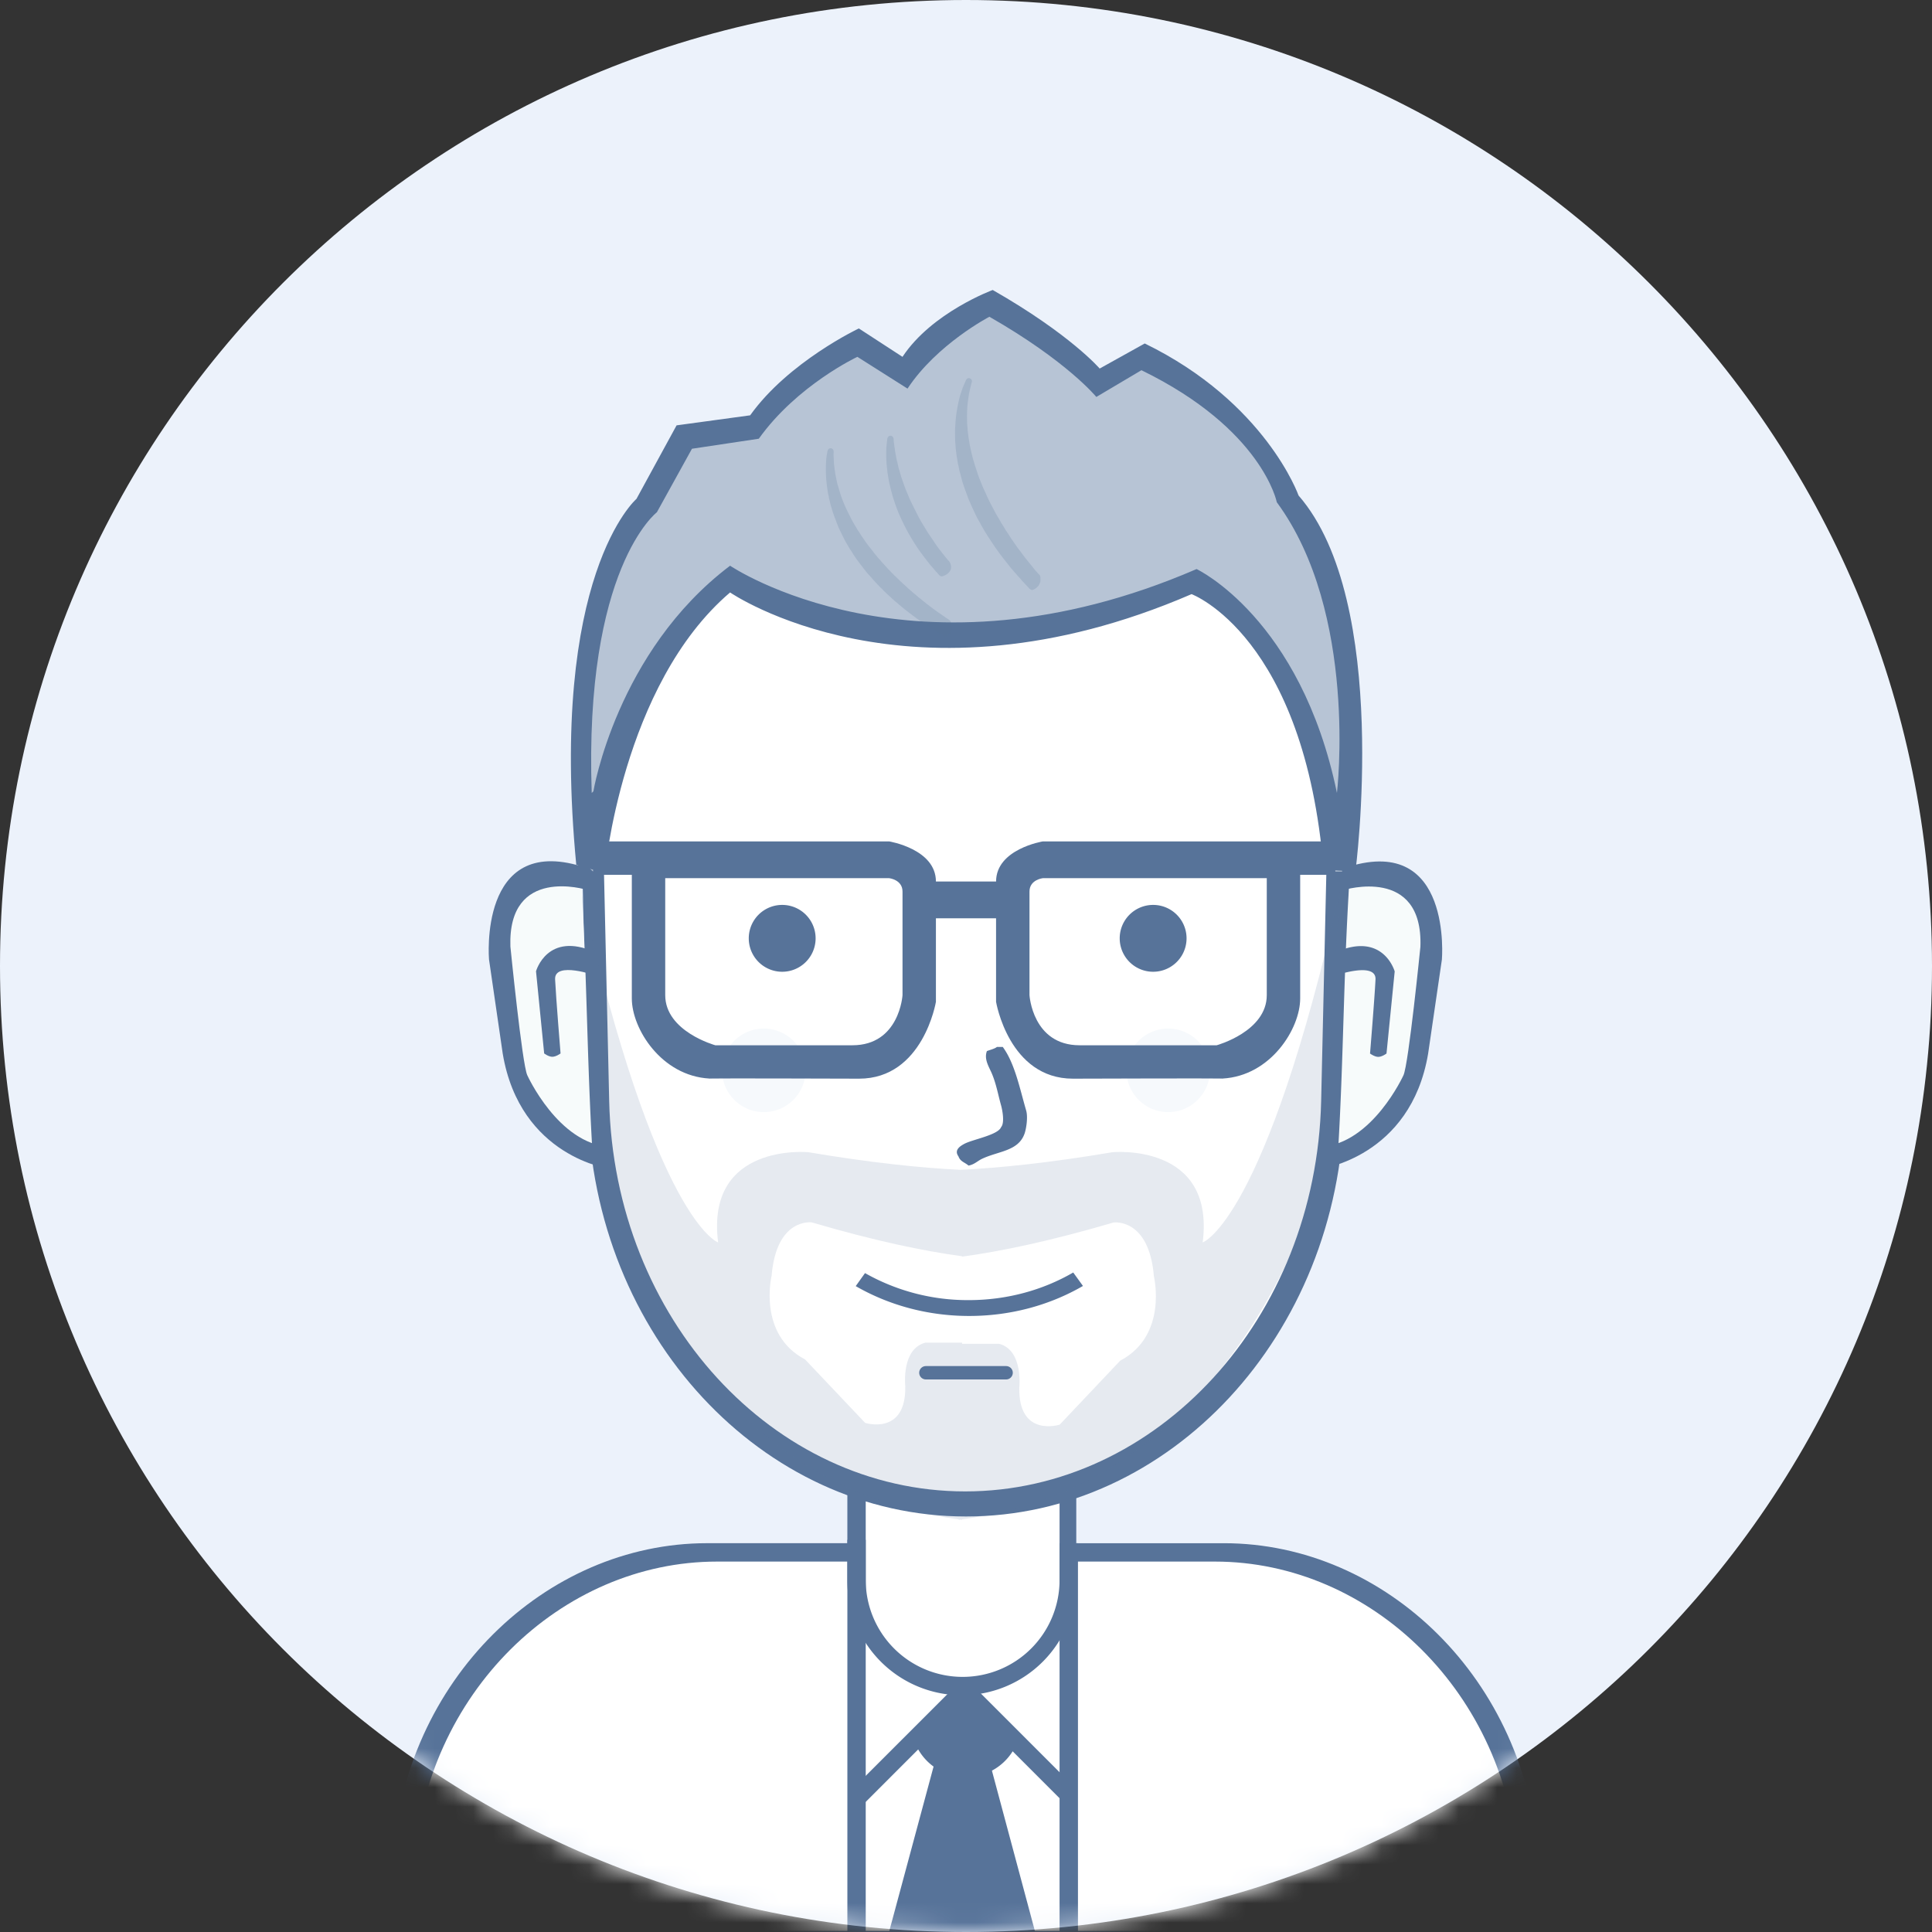 <svg xmlns="http://www.w3.org/2000/svg" xmlns:xlink="http://www.w3.org/1999/xlink" width="100" height="100" viewBox="0 0 100 100">
    <rect x="0" y="0" width="100" height="100" fill="#333333" stroke="none"/>
    <defs>
        <path id="a" d="M50 100c27.614 0 50-22.386 50-50S77.614 0 50 0 0 22.386 0 50s22.386 50 50 50z"/>
    </defs>
    <g fill="none" fill-rule="evenodd">
        <mask id="b" fill="#fff">
            <use xlink:href="#a"/>
        </mask>
        <use fill="#ECF2FB" xlink:href="#a"/>
        <g mask="url(#b)">
            <path fill="#FFF" d="M20.608 100.743s-2.088-18.306 15.9-20.348h7.697v-3.546s5.415 2.325 10.898.26l.173 3.286h8.994s15.664 1.563 14.716 20.348H20.608z"/>
            <path fill="#577399" d="M78.837 101.065H20.046l.28-4.77c.544-9.312 7.882-16.42 16.278-16.42h7.601v.952h-7.09c-8.093 0-15.165 6.84-15.69 15.805l-.194 3.309h57.453l-.107-3.31c-.525-8.963-7.597-15.804-15.69-15.804h-7.179v-.951h7.638c8.396 0 15.734 7.107 16.279 16.42l.28 4.769h-1.068z"/>
            <path fill="#577399" d="M44.81 76.449v5.334a5.014 5.014 0 0 0 5.017 5.012 5.014 5.014 0 0 0 5.016-5.012v-5.224c.291-.089.58-.185.865-.29v5.55a5.926 5.926 0 0 1-5.924 5.927 5.926 5.926 0 0 1-5.925-5.927v-5.714c.314.124.631.238.952.344z"/>
            <path fill="#577399" d="M43.86 79.703h.95v21.016h-.95V79.703zM54.843 79.876h.952v21.016h-.952V79.876z"/>
            <path fill="#FFF" d="M50.044 22.19c10.759 0 19.25 10.053 18.975 22.134l-.294 12.84c-.26 11.38-8.621 20.377-18.681 20.377s-18.422-8.997-18.682-20.378l-.294-12.839c-.276-12.08 8.216-22.135 18.976-22.135z"/>
            <path fill="#577399" d="M69.883 43.926l-.308 13.36C69.303 69.13 60.542 78.493 50 78.493c-10.541 0-19.302-9.362-19.575-21.205l-.307-13.361C29.828 31.355 38.727 20.892 50 20.892c11.274 0 20.172 10.463 19.883 23.034zm-19.926-21.65c-10.612 0-18.988 9.975-18.716 21.962l.29 12.739c.257 11.292 8.503 20.218 18.426 20.218 9.923 0 18.17-8.926 18.426-20.218l.29-12.74c.272-11.986-8.104-21.961-18.716-21.961z"/>
            <path fill="#577399" d="M69.343 46.146l-.865 14.184s-3.84 16.372-18.68 18.31v.025l-.087-.012-.087.012v-.024c-14.84-1.939-18.68-18.311-18.68-18.311l-.866-14.184c3.851 17.093 7.092 18.162 7.092 18.162-.656-5.183 4.67-4.67 4.67-4.67 3.247.548 5.83.813 7.87.912 2.04-.099 4.625-.364 7.871-.912 0 0 5.326-.513 4.67 4.67 0 0 3.241-1.069 7.092-18.162zm-9.617 19.92c-.251-3.049-2.09-2.79-2.09-2.79-3.269.961-5.834 1.496-7.839 1.767v-.02c-1.99-.269-4.538-.799-7.783-1.753 0 0-1.826-.256-2.076 2.768 0 0-.733 3.03 1.73 4.324l3.113 3.287s2.128.674 2.076-1.903c0 0-.217-1.922 1.038-2.249h1.902v.057h1.916c1.264.33 1.046 2.267 1.046 2.267-.053 2.599 2.09 1.919 2.09 1.919l3.135-3.314c2.48-1.305 1.742-4.36 1.742-4.36z" opacity=".15"/>
            <path fill="#577399" d="M47.924 70.708h4.152a.346.346 0 1 1 0 .692h-4.152a.346.346 0 1 1 0-.692zM44.292 66.569l.481-.674a10.79 10.79 0 0 0 5.363 1.399c1.996 0 3.855-.525 5.414-1.43l.504.697c-1.696.982-3.717 1.553-5.888 1.553-2.164 0-4.18-.568-5.874-1.545z"/>
            <path fill="#F7FBFB" d="M30.096 45.874c-.002 0-.212-.167-.609-.292a2.86 2.86 0 0 0-1.167-.113 2.772 2.772 0 0 0-.472.092c-.638.184-1.29.63-1.673 1.551-.192.46-.319 1.04-.352 1.765-.008.181-.011.371-.007.571.003.2.013.41.03.629.033.438.093.917.182 1.438-.002 0-.083 1.575.48 3.385.53 1.77 1.801 3.944 4.149 4.566-.27-4.496-.279-9.076-.56-13.592z"/>
            <path fill="#577399" d="M30.364 46.056s-4.09-1.268-3.946 2.937c0 0 .609 6.097.873 6.658 0 0 1.606 3.55 4.257 3.708 2.59.153 0 0 0 0l.032 1.144s-4.659-.598-5.559-5.967l-.71-4.877s-.551-6.455 4.798-4.814c5.211 1.599 0 0 0 0l.255 1.21"/>
            <path fill="#577399" d="M29.014 54.526s-.229.173-.426.173c-.196 0-.422-.173-.422-.173l-.422-4.253s.582-2.095 3.053-.988l.058 1.216s-2.168-.769-2.123.189c.043.921.282 3.836.282 3.836z"/>
            <path fill="#F7FBFB" d="M69.827 45.884c.002 0 .213-.167.612-.292a2.886 2.886 0 0 1 1.172-.113c.154.017.313.046.474.092.641.184 1.296.63 1.68 1.55.193.46.32 1.04.354 1.764.008.18.01.371.007.57-.004.2-.014.41-.03.629-.033.438-.094.916-.183 1.437.002 0 .083 1.574-.482 3.383-.532 1.769-1.81 3.942-4.167 4.562.271-4.492.28-9.07.563-13.582z"/>
            <path fill="#577399" d="M69.557 46.065s4.108-1.266 3.963 2.936c0 0-.611 6.092-.877 6.654 0 0-1.613 3.547-4.275 3.704-2.602.154 0 0 0 0l-.033 1.144s4.68-.597 5.584-5.963l.713-4.874s.554-6.45-4.819-4.81c-5.234 1.597 0 0 0 0l-.256 1.21"/>
            <path fill="#577399" d="M70.913 54.53s.23.173.427.173c.198 0 .425-.173.425-.173l.424-4.25s-.585-2.094-3.067-.987l-.059 1.215s2.178-.768 2.133.188c-.043.921-.283 3.834-.283 3.834zM51.6 54.19h.303c.626.85.88 2.155 1.21 3.286.103.35.004.963-.086 1.21-.328.908-1.358.891-2.205 1.298-.228.109-.397.297-.692.346-.192-.17-.425-.203-.52-.476-.233-.322.068-.522.304-.649.426-.229 1.744-.454 1.902-.864.195-.223.066-.89 0-1.125-.167-.6-.248-1.101-.475-1.643-.152-.36-.417-.739-.26-1.168.13-.056.412-.12.519-.216zM40.486 46.838a1.73 1.73 0 1 1 0 3.46 1.73 1.73 0 0 1 0-3.46zM59.686 46.838a1.73 1.73 0 1 1 0 3.46 1.73 1.73 0 0 1 0-3.46z"/>
            <path fill="#F6F9FC" d="M60.465 53.238a2.162 2.162 0 1 1 0 4.324 2.162 2.162 0 0 1 0-4.324zM39.535 53.238a2.162 2.162 0 1 1 0 4.324 2.162 2.162 0 0 1 0-4.324z"/>
            <path fill="#577399" d="M67.297 45.281v6.4c0 1.564-1.525 4.005-4.011 4.144-.365-.017-7.75.007-7.75.007-3.32 0-3.98-3.978-3.98-3.978V47.53h-3.113v4.324s-.658 3.978-3.978 3.978c0 0-7.386-.024-7.75-.007-2.487-.14-4.012-2.58-4.012-4.144v-6.4h-2.768v-1.73h16.087s2.421.392 2.421 2.076h3.114c0-1.684 2.421-2.076 2.421-2.076h16.087v1.73h-2.768zm-20.583.865c0-.617-.692-.692-.692-.692h-11.59v6.054c0 1.886 2.595 2.595 2.595 2.595h7.092c2.44 0 2.595-2.595 2.595-2.595v-5.362zm18.854-.692h-11.59s-.692.075-.692.692v5.362s.155 2.595 2.595 2.595h7.092s2.595-.709 2.595-2.595v-6.054zm-2.422 10.378c.047 0 .093-.004.14-.007.039.002 0 .005-.14.007zm-26.432-.007c.047.003.093.006.14.007-.14-.002-.179-.005-.14-.007z"/>
            <path fill="#B7C4D5" d="M30.693 45.108s.667-10.418 7.096-15.049c0 0 9.283 6.315 23.886 0 0 0 6.46 2.942 7.443 15.05h.347s1.85-13.868-2.943-19.374c0 0-1.18-4.216-7.443-7.265l-2.25 1.384s-1.512-1.85-5.539-4.151c0 0-2.978 1.327-4.5 3.632l-2.423-1.557S40.98 19.328 39 22.103l-3.635.519-1.904 3.46s-4.545 3.66-3.116 18.68l.347.346z"/>
            <path fill="#577399" d="M70.157 45.108l-1.644-.086c-.984-12.107-6.838-14.27-6.838-14.27-14.603 6.314-23.886-.087-23.886-.087-5.615 4.79-6.49 14.53-6.49 14.53l-1.472-.433c-1.429-15.02 3.116-18.94 3.116-18.94l2.077-3.806 3.808-.519C40.808 18.723 44.453 17 44.453 17l2.26 1.47c1.522-2.305 4.67-3.46 4.67-3.46 4.028 2.302 5.536 4.066 5.536 4.066l2.333-1.298c6.262 3.049 7.962 7.87 7.962 7.87 4.792 5.506 2.943 19.46 2.943 19.46zm-4.07-19.113s-.744-3.784-7.006-6.833l-2.335 1.384s-1.508-1.85-5.535-4.151c0 0-2.716 1.413-4.238 3.719l-2.595-1.644s-3.123 1.464-5.102 4.238l-3.46.519L34 26.514s-3.772 2.88-3.373 14.53l.087-.087s1.2-7.241 7.075-11.676c0 0 9.543 6.488 24.146.173 0 0 5.395 2.537 7.265 11.59 0 0 1.11-9.311-3.114-15.05zM47.365 90l2.432-2.635L52.432 90l-1.418 1.419 2.23 9.122H46.35l2.433-9.122L47.364 90z"/>
            <path fill="#577399" d="M52.777 100.68l-2.452-9.149.51-.153.338-.359 2.593 9.677-.99-.016zm-6.915-.108l2.56-9.508.164.141.52.346.17.017-2.427 9.02-.987-.016z"/>
            <path fill="#577399" d="M55.705 92.592l-.673.673-2.617-2.618a2.85 2.85 0 0 1-4.889-.098l-2.732 2.732-.675-.674 5.38-5.38.42-.39.421.39 5.365 5.365zm-7.65-2.572a2.117 2.117 0 0 0 3.779.046l-1.913-1.912-1.866 1.866z"/>
            <path fill="#577399" d="M50.23 19.596c.128.095.065.182.038.3-.042.177-.09.352-.118.528-.042.267-.08.534-.09.798-.01.221-.006.442-.002.661.002.127.024.254.027.38.001.051.015.102.016.153l.01.042c.001.065.018.127.02.191l.032.176c.015.093.023.19.051.28l.01.07c.022.071.03.145.052.217l.005.043c.033.104.048.213.08.316.054.168.097.336.156.503.039.11.072.227.111.339.07.198.155.392.232.588.046.12.109.23.159.35.141.336.323.667.497.997.056.107.117.205.18.31.04.066.08.14.117.209.02.038.046.066.068.103.048.08.1.165.146.246.044.074.093.137.14.21.053.078.104.166.156.244.091.136.188.268.278.403.094.14.2.263.299.401.192.267.417.523.624.792.063.08.137.15.199.228.03.038.083.072.104.113.008.016.013.042.019.06.01.031.007.068.007.1.001.051.004.103-.005.157-.01.055-.045.116-.068.171a.312.312 0 0 1-.09.104c-.022.018-.03.035-.053.053a.587.587 0 0 1-.187.102c-.065.02-.15-.04-.202-.102-.09-.109-.204-.209-.291-.318-.02-.023-.04-.034-.058-.057-.1-.127-.224-.247-.323-.372-.023-.028-.048-.044-.07-.073-.077-.1-.168-.191-.246-.293-.196-.257-.408-.505-.586-.764-.041-.06-.086-.108-.126-.169-.288-.43-.577-.852-.807-1.29-.06-.115-.128-.22-.185-.336a17.546 17.546 0 0 1-.449-.987c-.018-.044-.031-.092-.048-.136a17.939 17.939 0 0 1-.212-.595c-.068-.2-.107-.41-.17-.612-.014-.043-.018-.089-.032-.132l-.006-.047c-.015-.048-.016-.098-.03-.144-.035-.11-.046-.23-.065-.344-.018-.107-.043-.217-.046-.327l-.012-.06c-.002-.07-.02-.14-.022-.211-.003-.122-.022-.244-.025-.367-.002-.152-.008-.304-.007-.456 0-.152.013-.301.022-.455.024-.416.1-.833.2-1.264.037-.156.095-.31.144-.466.034-.108.088-.211.126-.318.01-.028.025-.044.036-.072.022-.06.052-.134.108-.174a.164.164 0 0 1 .111-.018c.02.006.034.021.052.02zm-4.058 2.981c.092.067.085.165.087.247.003.085.027.17.03.256l.03.178c0 .048.013.094.02.14.009.05.012.098.027.145l.027.16c.015.047.016.098.03.144.046.143.063.295.108.438.049.151.084.308.137.458.068.196.136.394.21.59.039.1.084.193.125.293.031.076.061.159.097.233.147.31.3.618.461.926.129.244.282.477.423.717.043.075.092.138.14.21.109.164.224.333.336.499.105.156.231.302.342.456.018.025.039.038.056.064.056.08.13.159.191.238.031.04.07.068.099.11.061.091.1.262.07.368-.05.184-.228.308-.364.355-.04.015-.104.04-.148.027-.07-.02-.115-.083-.156-.134-.053-.066-.114-.115-.165-.181-.095-.122-.206-.232-.3-.355-.198-.26-.4-.51-.576-.772a10.884 10.884 0 0 1-1.007-1.857c-.109-.262-.197-.533-.285-.8-.031-.094-.048-.196-.078-.29-.042-.13-.06-.265-.1-.394l-.007-.052c-.006-.028-.016-.056-.021-.085l-.01-.074c-.015-.049-.019-.1-.027-.149-.008-.048-.021-.096-.022-.145l-.019-.095c-.003-.13-.034-.257-.037-.388 0-.03-.01-.063-.011-.094-.003-.125-.016-.25-.015-.375 0-.143 0-.287.008-.43.004-.056.013-.109.016-.165.003-.061.014-.12.022-.184.005-.038.005-.084.016-.122.012-.039.051-.101.088-.118a.189.189 0 0 1 .1-.014c.021.006.034.022.052.021zm-3.101.647c.103.076.075.171.074.264-.001.15.014.3.018.448.003.119.033.237.036.356l.022.113c.001.066.016.15.035.214l.006.047a.798.798 0 0 0 .025.108l.008.06c.026.085.035.176.062.26.064.201.116.407.186.608.153.435.363.857.585 1.28.073.14.164.268.238.405.031.06.072.107.107.163.095.156.206.31.309.464.143.213.318.407.47.618.053.074.12.138.172.21.046.063.106.11.155.173.098.124.221.242.325.365.06.071.13.129.188.198.065.077.146.138.21.212l.048.043c.065.077.156.145.223.221.028.033.062.049.091.081.094.107.227.194.323.302.028.03.064.051.089.079l.031.022c.034.037.085.071.12.109l.033.024c.055.06.14.11.196.171l.044.032c.07.078.184.134.256.214l.097.073c.015.017.05.032.068.053.049.054.132.096.185.147.031.03.08.052.107.081.024.026.066.043.087.066l.203.145c.16.114.32.221.474.33.073.053.164.094.21.158.025.037.035.09.049.13a.53.53 0 0 1 .017.294c-.008.03-.023.05-.034.081a.426.426 0 0 1-.102.175c-.034.03-.07.072-.11.098-.058.041-.123.02-.196-.01l-.069-.046c-.111-.048-.215-.15-.326-.198-.022-.01-.044-.033-.062-.04l-.11-.076c-.042-.017-.078-.06-.124-.08-.039-.017-.078-.048-.116-.075l-.041-.03c-.037-.015-.081-.05-.116-.074l-.15-.108c-.055-.023-.115-.077-.166-.114-.043-.03-.102-.064-.134-.1-.03-.02-.059-.042-.088-.063a2.488 2.488 0 0 1-.176-.133l-.088-.063c-.043-.047-.117-.083-.16-.13l-.06-.042c-.03-.034-.083-.064-.114-.098l-.052-.037c-.023-.026-.065-.053-.089-.08l-.041-.029c-.082-.09-.2-.158-.28-.247l-.074-.06c-.103-.116-.241-.208-.34-.322-.027-.03-.057-.045-.084-.075-.091-.106-.208-.201-.296-.306-.014-.017-.029-.021-.043-.039-.042-.05-.095-.1-.135-.151-.019-.024-.04-.033-.058-.057-.14-.176-.303-.333-.438-.509-.239-.312-.488-.617-.677-.938-.042-.073-.093-.134-.135-.207-.073-.128-.154-.255-.223-.386-.108-.206-.209-.413-.307-.62-.07-.145-.124-.302-.18-.45-.048-.122-.092-.24-.135-.363-.042-.12-.072-.245-.112-.366-.04-.123-.056-.254-.095-.378-.015-.047-.013-.106-.028-.153-.036-.116-.045-.241-.065-.36a6.586 6.586 0 0 1-.056-1.554c.008-.122.034-.237.054-.361.009-.057.027-.129.09-.17a.201.201 0 0 1 .107-.018c.02.005.034.021.052.02z" opacity=".2"/>
        </g>
    </g>
</svg>
